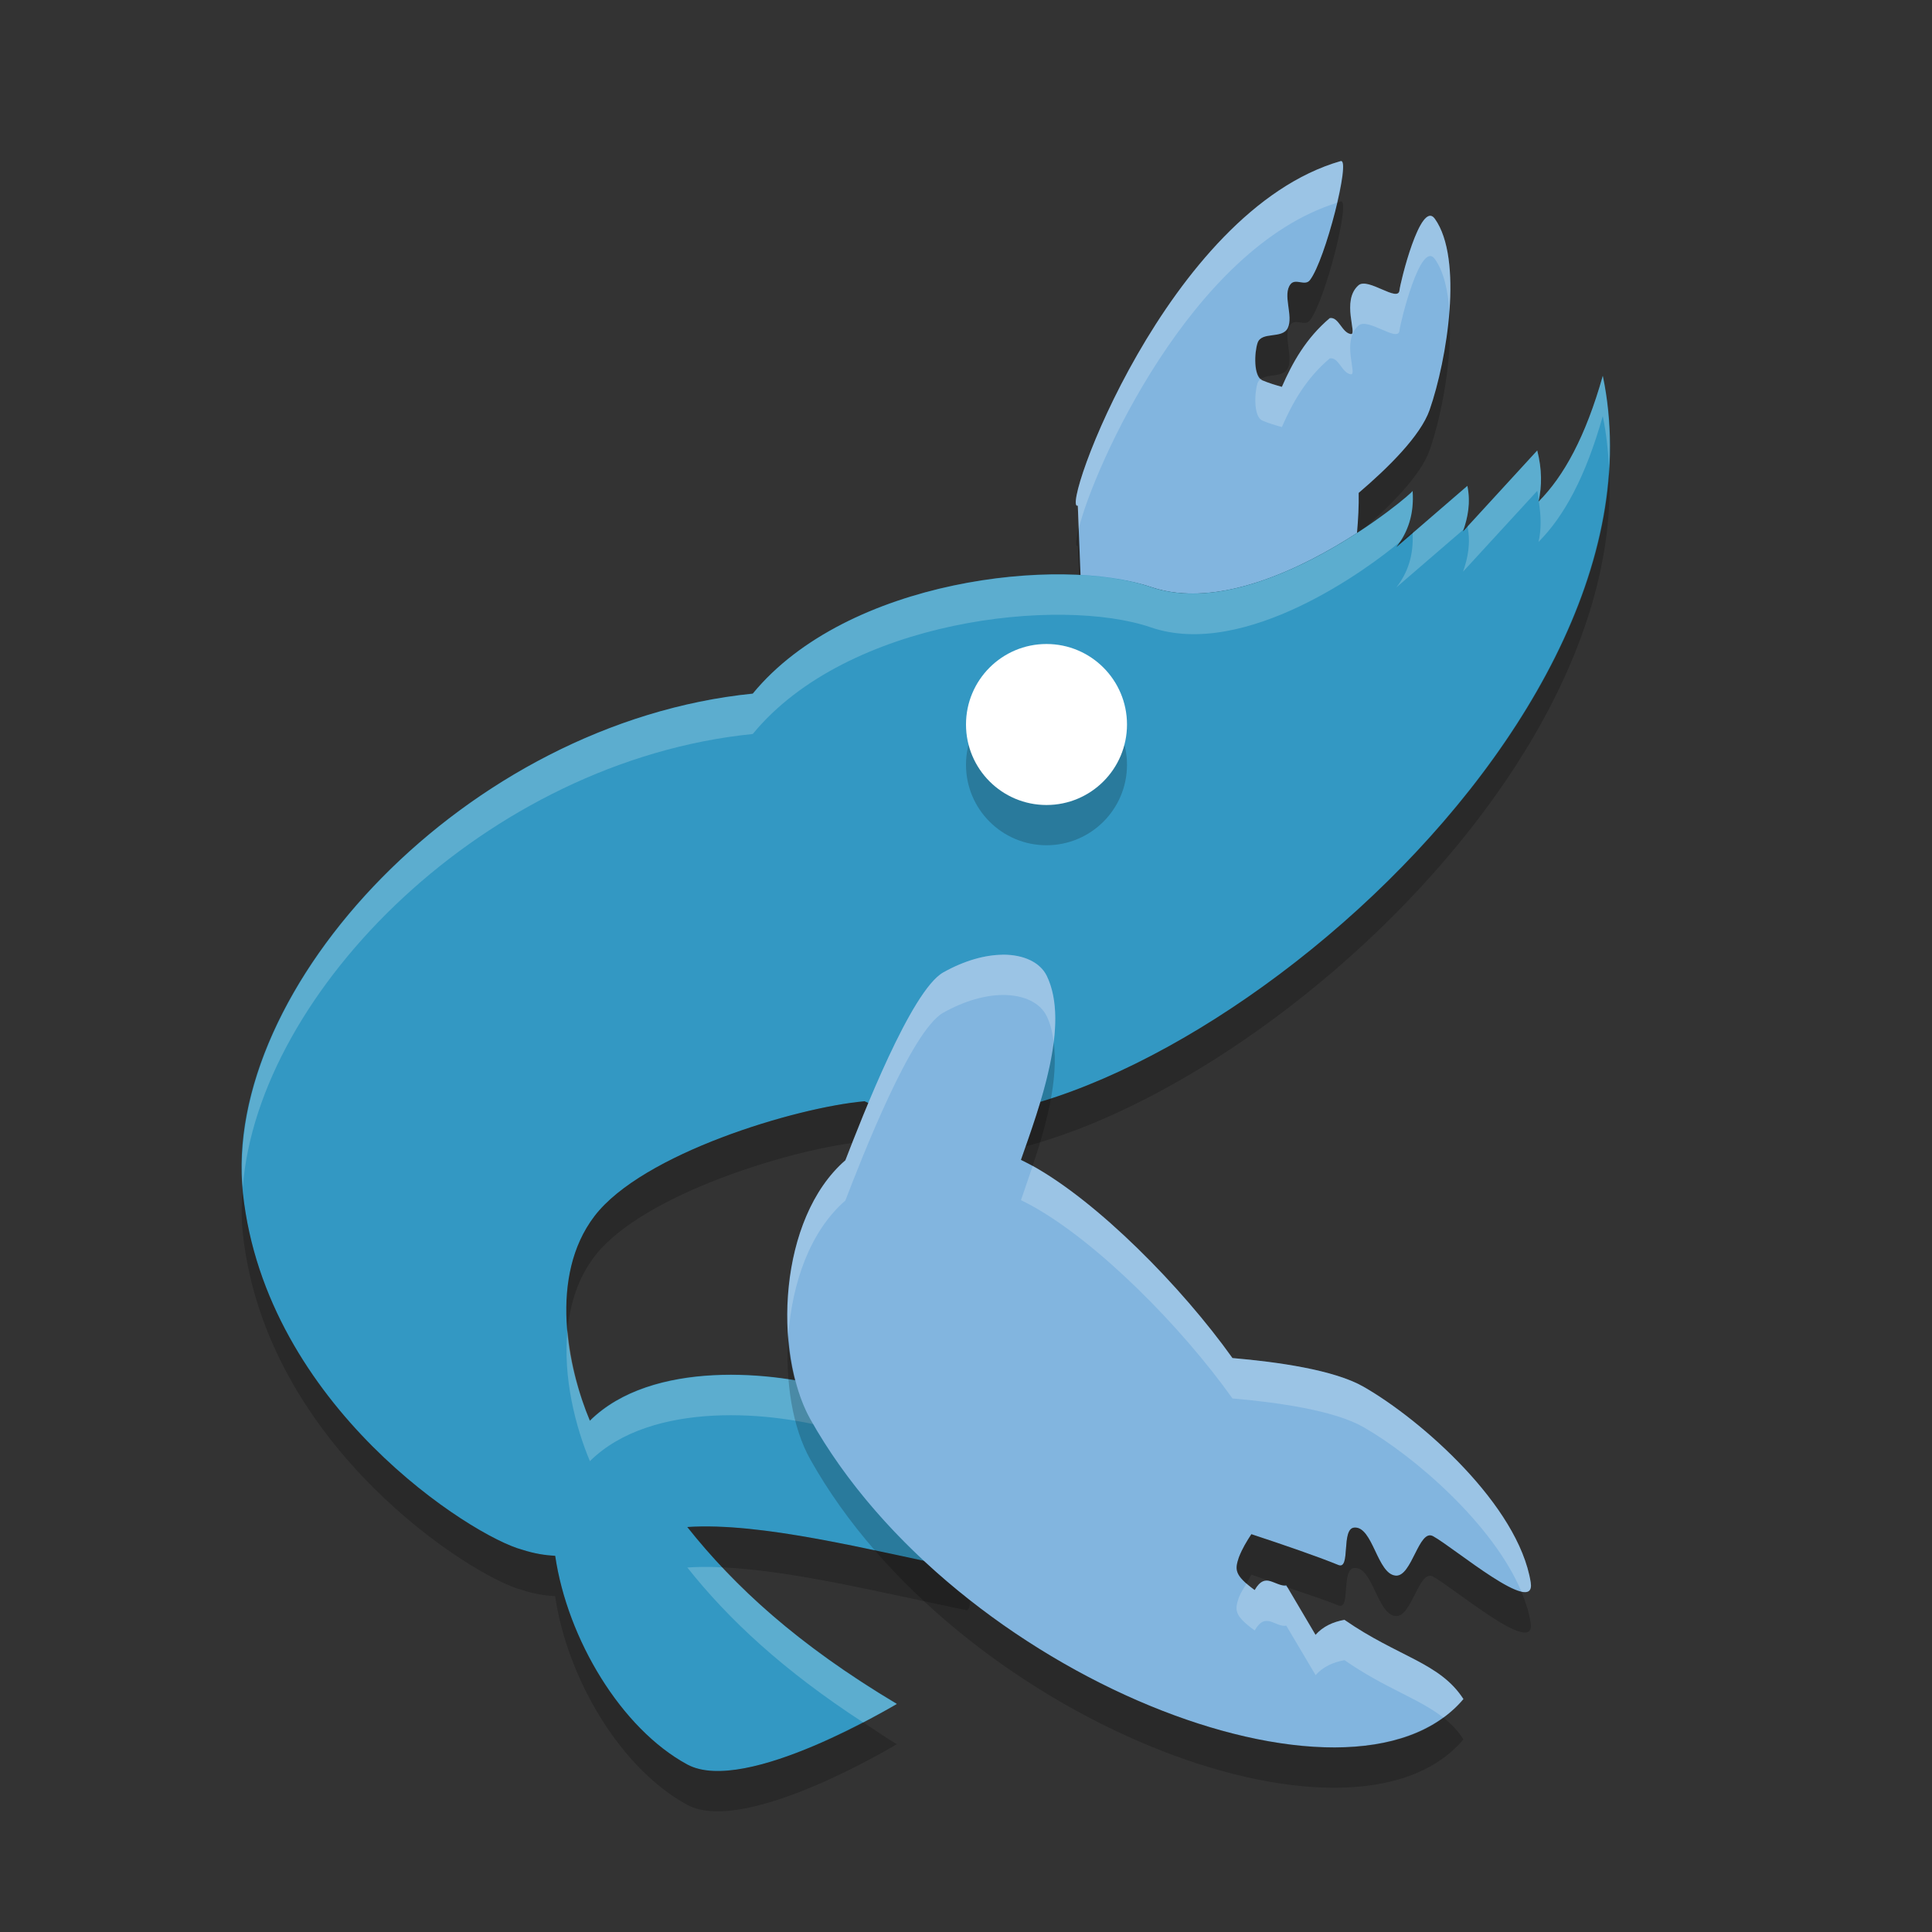<?xml version="1.0" encoding="UTF-8" standalone="no"?>
<svg id="svg4426" xmlns:rdf="http://www.w3.org/1999/02/22-rdf-syntax-ns#" xmlns="http://www.w3.org/2000/svg" height="24" width="24" version="1.0" xmlns:cc="http://creativecommons.org/ns#" xmlns:dc="http://purl.org/dc/elements/1.1/">
    <rect width="100%" height="100%" fill="#333333" stroke="none"/>
    <title id="title3158">
        Gambas logo
    </title>
    <g id="g4158" fill-rule="evenodd" transform="translate(1 1)">
        <path id="path4405" opacity=".2" d="m15.655 1.501c-0.017 0.005-0.031 0.014-0.047 0.019-0.086 0.371-0.228 0.82-0.336 0.96-0.06 0.078-0.177-0.027-0.24 0.05-0.105 0.131 0.04 0.393-0.035 0.545-0.069 0.139-0.326 0.037-0.375 0.185-0.036 0.111-0.046 0.372 0.044 0.445 0.09-0.063 0.275-0.015 0.331-0.13 0.074-0.151-0.07-0.414 0.035-0.545 0.062-0.077 0.179 0.029 0.24-0.05 0.193-0.249 0.512-1.516 0.383-1.478zm1.349 1.363c-0.034 0.449-0.137 0.914-0.246 1.228-0.112 0.321-0.514 0.718-0.881 1.03 0.003 0.16-0.006 0.328-0.021 0.499-0.68 0.44-1.731 0.955-2.561 0.67-0.231-0.079-0.538-0.122-0.873-0.141l-0.022-0.586c-0.034 0.137-0.045 0.23-0.011 0.217l0.034 0.87c0.335 0.019 0.642 0.062 0.873 0.141 0.83 0.285 1.881-0.23 2.561-0.67 0.015-0.171 0.024-0.339 0.021-0.499 0.367-0.312 0.769-0.71 0.881-1.03 0.152-0.435 0.287-1.156 0.246-1.728z"/>
        <path id="path4508" fill="#82b5df" d="m15.655 1.001c-2.153 0.618-3.497 4.369-3.266 4.28l0.034 0.87c0.335 0.019 0.642 0.062 0.873 0.141 0.83 0.285 1.881-0.23 2.561-0.67 0.015-0.171 0.024-0.339 0.021-0.499 0.367-0.313 0.769-0.71 0.881-1.03 0.22-0.633 0.418-1.879 0.066-2.374-0.177-0.25-0.433 0.801-0.44 0.887-0.014 0.158-0.392-0.164-0.509-0.062-0.219 0.191-0.009 0.618-0.095 0.606-0.113-0.015-0.15-0.217-0.262-0.198-0.297 0.251-0.465 0.556-0.595 0.854-0.083-0.023-0.165-0.048-0.243-0.081-0.112-0.048-0.099-0.347-0.059-0.465 0.049-0.147 0.307-0.045 0.375-0.185 0.074-0.151-0.07-0.414 0.035-0.545 0.062-0.077 0.179 0.029 0.24-0.05 0.193-0.249 0.512-1.516 0.383-1.478z"/>
        <path id="path4520" fill="#3398c3" d="m18.91 3.67c-0.213 0.753-0.482 1.246-0.798 1.562 0.044-0.192 0.043-0.403-0.016-0.636l-0.922 1.005c0.06-0.171 0.097-0.353 0.054-0.566l-0.881 0.761c0.144-0.187 0.221-0.407 0.201-0.699 0.013 0.025-1.912 1.654-3.253 1.194-1.117-0.384-3.769-0.106-4.944 1.325-3.57 0.36-6.609 3.672-6.333 6.209 0.288 2.645 2.854 4.265 3.47 4.426 0.147 0.048 0.282 0.069 0.409 0.076 0.152 1.034 0.82 2.147 1.641 2.592 0.718 0.389 2.603-0.753 2.603-0.753-1.237-0.738-2.019-1.46-2.603-2.197 0.921-0.061 2.238 0.278 3.471 0.533 0.159-0.011-0.015-1.75-1.581-2.229-0.809-0.248-2.334-0.384-3.101 0.375-0.279-0.661-0.512-1.795 0.058-2.541 0.593-0.777 2.499-1.351 3.355-1.427 0.081 0.035 0.158 0.079 0.24 0.108 2.834 0.924 9.895-4.529 8.931-9.119z"/>
        <path id="path4380" opacity=".2" d="m18.988 4.801c-0.237 4.302-6.404 8.837-9.008 7.988-0.082-0.03-0.159-0.073-0.24-0.108-0.856 0.076-2.762 0.651-3.355 1.427-0.308 0.404-0.378 0.921-0.336 1.415 0.033-0.328 0.131-0.647 0.336-0.915 0.593-0.777 2.499-1.351 3.355-1.427 0.081 0.035 0.158 0.079 0.24 0.108 2.706 0.882 9.257-4.047 9.008-8.488zm-0.874 0.417c-0.001 0.004 0 0.009-0.001 0.013 0.001-0.001 0.002-0.003 0.003-0.004-0.001-0.004-0.001-0.006-0.002-0.009zm-0.884 0.317-0.049 0.042c-0.003 0.007-0.003 0.016-0.005 0.024l0.056-0.061c-0.001-0.002-0.001-0.003-0.001-0.005zm-0.682 0.063c0.002 0.003-0.103 0.086-0.159 0.132-0.015 0.022-0.026 0.045-0.043 0.067l0.202-0.173c-0.001-0.009 0.001-0.017 0-0.026zm-14.533 8.15c-0.015 0.196-0.019 0.39 0.002 0.578 0.288 2.645 2.853 4.265 3.47 4.426 0.147 0.048 0.282 0.069 0.409 0.076 0.152 1.034 0.82 2.147 1.641 2.592 0.718 0.389 2.603-0.753 2.603-0.753-0.153-0.091-0.279-0.181-0.419-0.273-0.593 0.311-1.673 0.802-2.184 0.526-0.822-0.445-1.49-1.558-1.641-2.592-0.128-0.007-0.262-0.029-0.409-0.076-0.617-0.161-3.182-1.782-3.47-4.426-0.003-0.025 0-0.052-0.002-0.078zm5.886 4.217c-0.127-0.004-0.249-0.003-0.364 0.005 0.133 0.167 0.279 0.334 0.435 0.5 0.876 0.04 1.986 0.316 3.037 0.533 0.053-0.004 0.063-0.215-0.001-0.5-1.078-0.223-2.221-0.511-3.106-0.538z"/>
        <path id="path4584" d="m10.722 13.3c-0.015 0.031-0.497-0.24-0.668-0.3-0.195-0.068-0.462 0.43-0.34 0.599 0.174 0.241 0.719 0.299 0.69 0.322l0.318-0.622z" stroke="#000" stroke-width=".087px" fill="#3398c3"/>
        <path id="path4375" opacity=".2" d="m18.91 3.67c-0.212 0.75-0.481 1.241-0.795 1.558 0.029 0.181 0.033 0.35-0.003 0.504 0.316-0.316 0.585-0.809 0.798-1.562 0.044 0.209 0.066 0.42 0.077 0.631 0.021-0.38 0.001-0.759-0.077-1.131zm-0.814 0.926-0.866 0.945c0.041 0.211 0.004 0.391-0.056 0.561l0.923-1.005c0.011 0.043 0.01 0.081 0.017 0.122 0.042-0.189 0.041-0.394-0.017-0.623zm-0.866 0.44-0.682 0.588c0.013 0.278-0.061 0.492-0.202 0.673l0.834-0.719c0.056-0.165 0.089-0.339 0.049-0.542zm-0.682 0.063c0.013 0.025-1.912 1.654-3.253 1.194-1.117-0.384-3.769-0.106-4.944 1.325-3.534 0.356-6.543 3.604-6.335 6.131 0.187-2.436 3.031-5.298 6.335-5.631 1.175-1.431 3.827-1.708 4.944-1.325 1.172 0.403 2.715-0.739 3.095-1.062 0.114-0.173 0.176-0.374 0.158-0.632zm-10.498 10.426c-0.059 0.586 0.1 1.203 0.278 1.626 0.767-0.759 2.292-0.623 3.101-0.375 1.034 0.316 1.453 1.174 1.579 1.728h0.002c0.159-0.011-0.015-1.75-1.581-2.229-0.809-0.247-2.333-0.383-3.1 0.376-0.128-0.303-0.242-0.707-0.278-1.126zm1.852 2.942c-0.127-0.004-0.249-0.003-0.364 0.005 0.511 0.645 1.194 1.28 2.183 1.924 0.242-0.127 0.42-0.227 0.42-0.227-0.956-0.571-1.637-1.131-2.168-1.697-0.023-0.002-0.048-0.004-0.071-0.005z" fill="#fff"/>
        <path id="path4596" fill="#82b5df" d="m11.451 10.86c-0.211 0.003-0.463 0.068-0.733 0.219-0.399 0.224-1.011 1.805-1.216 2.334-0.833 0.723-0.9 2.388-0.437 3.215 1.799 3.21 6.732 5.122 8.114 3.478-0.293-0.454-0.809-0.52-1.478-0.984-0.143 0.026-0.267 0.083-0.359 0.187l-0.363-0.615c-0.14 0.022-0.255-0.181-0.393 0.058-0.26-0.188-0.245-0.258-0.196-0.407 0.044-0.112 0.099-0.201 0.155-0.287 0.392 0.129 0.809 0.272 1.081 0.383 0.156 0.063 0.03-0.452 0.197-0.465 0.232-0.019 0.284 0.582 0.517 0.597 0.2 0.013 0.286-0.587 0.462-0.49 0.267 0.147 1.283 1.01 1.213 0.573-0.153-0.954-1.357-2.019-2.079-2.431-0.364-0.208-1.064-0.307-1.626-0.355-0.634-0.889-1.676-1.944-2.494-2.394-0.046-0.025-0.089-0.045-0.133-0.068 0.229-0.654 0.614-1.686 0.32-2.287-0.079-0.162-0.281-0.265-0.552-0.262z"/>
        <circle id="circle4410" opacity=".2" cy="8.5" cx="12" r="1"/>
        <circle id="path3985" cy="8" cx="12" r="1" fill="#fff"/>
        <path id="path4385" opacity=".2" d="m11.45 10.86c-0.211 0.003-0.463 0.069-0.732 0.22-0.4 0.224-1.012 1.805-1.217 2.334-0.556 0.483-0.764 1.38-0.708 2.172 0.047-0.646 0.268-1.29 0.708-1.672 0.205-0.53 0.818-2.111 1.217-2.334 0.27-0.151 0.522-0.217 0.732-0.22 0.271-0.003 0.473 0.099 0.552 0.262 0.048 0.097 0.072 0.208 0.088 0.324 0.037-0.307 0.023-0.596-0.088-0.824-0.08-0.163-0.281-0.265-0.552-0.262zm0.378 2.624c-0.05 0.149-0.101 0.298-0.145 0.425 0.044 0.023 0.088 0.043 0.134 0.069 0.818 0.451 1.86 1.504 2.493 2.394 0.563 0.049 1.263 0.148 1.627 0.356 0.626 0.357 1.611 1.204 1.963 2.045 0.084 0.018 0.132-0.009 0.115-0.115-0.152-0.954-1.357-2.019-2.078-2.431-0.364-0.208-1.065-0.307-1.627-0.356-0.631-0.885-1.665-1.933-2.482-2.387zm2.95 5.158c-0.062-0.017-0.124-0.006-0.192 0.112-0.044-0.032-0.071-0.057-0.101-0.083-0.033 0.056-0.069 0.106-0.096 0.175-0.049 0.149-0.064 0.22 0.197 0.408 0.137-0.24 0.253-0.037 0.393-0.059l0.364 0.614c0.092-0.104 0.216-0.16 0.359-0.186 0.508 0.353 0.926 0.476 1.226 0.713 0.092-0.068 0.178-0.141 0.251-0.229-0.293-0.454-0.809-0.52-1.478-0.985-0.143 0.026-0.267 0.082-0.359 0.186l-0.35-0.591c-0.037-0.013-0.068-0.025-0.106-0.038-0.02-0.007-0.041-0.013-0.06-0.021-0.017-0.005-0.03-0.011-0.048-0.017z" fill="#fff"/>
        <path id="path4390" opacity=".2" d="m12.09 11.945c-0.062 0.504-0.265 1.056-0.408 1.464 0.044 0.023 0.088 0.043 0.134 0.069 0.004 0.002 0.008 0.005 0.011 0.007 0.167-0.497 0.325-1.075 0.262-1.539zm-3.297 3.64c-0.042 0.576 0.053 1.153 0.272 1.543 1.799 3.21 6.732 5.122 8.114 3.479-0.07-0.11-0.155-0.196-0.251-0.272-1.647 1.207-6.16-0.667-7.863-3.707-0.154-0.276-0.243-0.647-0.272-1.043zm7.03 2.392c-0.167 0.013-0.041 0.528-0.196 0.465-0.273-0.11-0.691-0.253-1.082-0.382-0.057 0.086-0.112 0.174-0.155 0.286-0.041 0.123-0.048 0.197 0.096 0.325 0.021-0.035 0.037-0.077 0.059-0.111 0.084 0.028 0.147 0.053 0.233 0.082 0.015 0.004 0.032 0.01 0.048 0.017 0.022 0.007 0.039 0.014 0.06 0.021 0.03 0.011 0.061 0.02 0.093 0.015l0.013 0.024c0.226 0.077 0.475 0.159 0.635 0.224 0.155 0.063 0.029-0.452 0.196-0.465 0.233-0.018 0.284 0.582 0.517 0.597 0.2 0.013 0.286-0.587 0.462-0.49 0.267 0.146 1.282 1.01 1.212 0.573-0.02-0.127-0.061-0.256-0.115-0.386-0.264-0.056-0.896-0.577-1.097-0.688-0.176-0.097-0.262 0.504-0.462 0.49-0.233-0.015-0.285-0.615-0.517-0.597z"/>
        <path id="path4395" opacity=".2" d="m15.655 1.001c-2.153 0.618-3.497 4.369-3.266 4.28l0.011 0.286c0.188-0.763 1.403-3.486 3.207-4.047 0.067-0.288 0.104-0.535 0.048-0.519zm1.101 0.68c-0.168 0.035-0.365 0.849-0.371 0.924-0.014 0.158-0.392-0.164-0.509-0.062-0.219 0.191-0.009 0.618-0.095 0.606-0.113-0.015-0.15-0.217-0.262-0.198-0.297 0.251-0.465 0.556-0.595 0.854-0.083-0.023-0.165-0.048-0.243-0.081-0.007-0.003-0.009-0.015-0.015-0.02-0.019 0.013-0.035 0.029-0.044 0.055-0.039 0.118-0.052 0.417 0.059 0.465 0.077 0.034 0.16 0.058 0.243 0.081 0.13-0.298 0.298-0.602 0.595-0.853 0.112-0.019 0.149 0.183 0.262 0.198 0.086 0.011-0.124-0.415 0.095-0.606 0.117-0.103 0.495 0.219 0.509 0.062 0.007-0.086 0.263-1.137 0.44-0.887 0.11 0.155 0.162 0.387 0.18 0.647 0.035-0.456-0.003-0.897-0.18-1.147-0.022-0.031-0.045-0.042-0.069-0.037z" fill="#fff"/>
    </g>
</svg>
